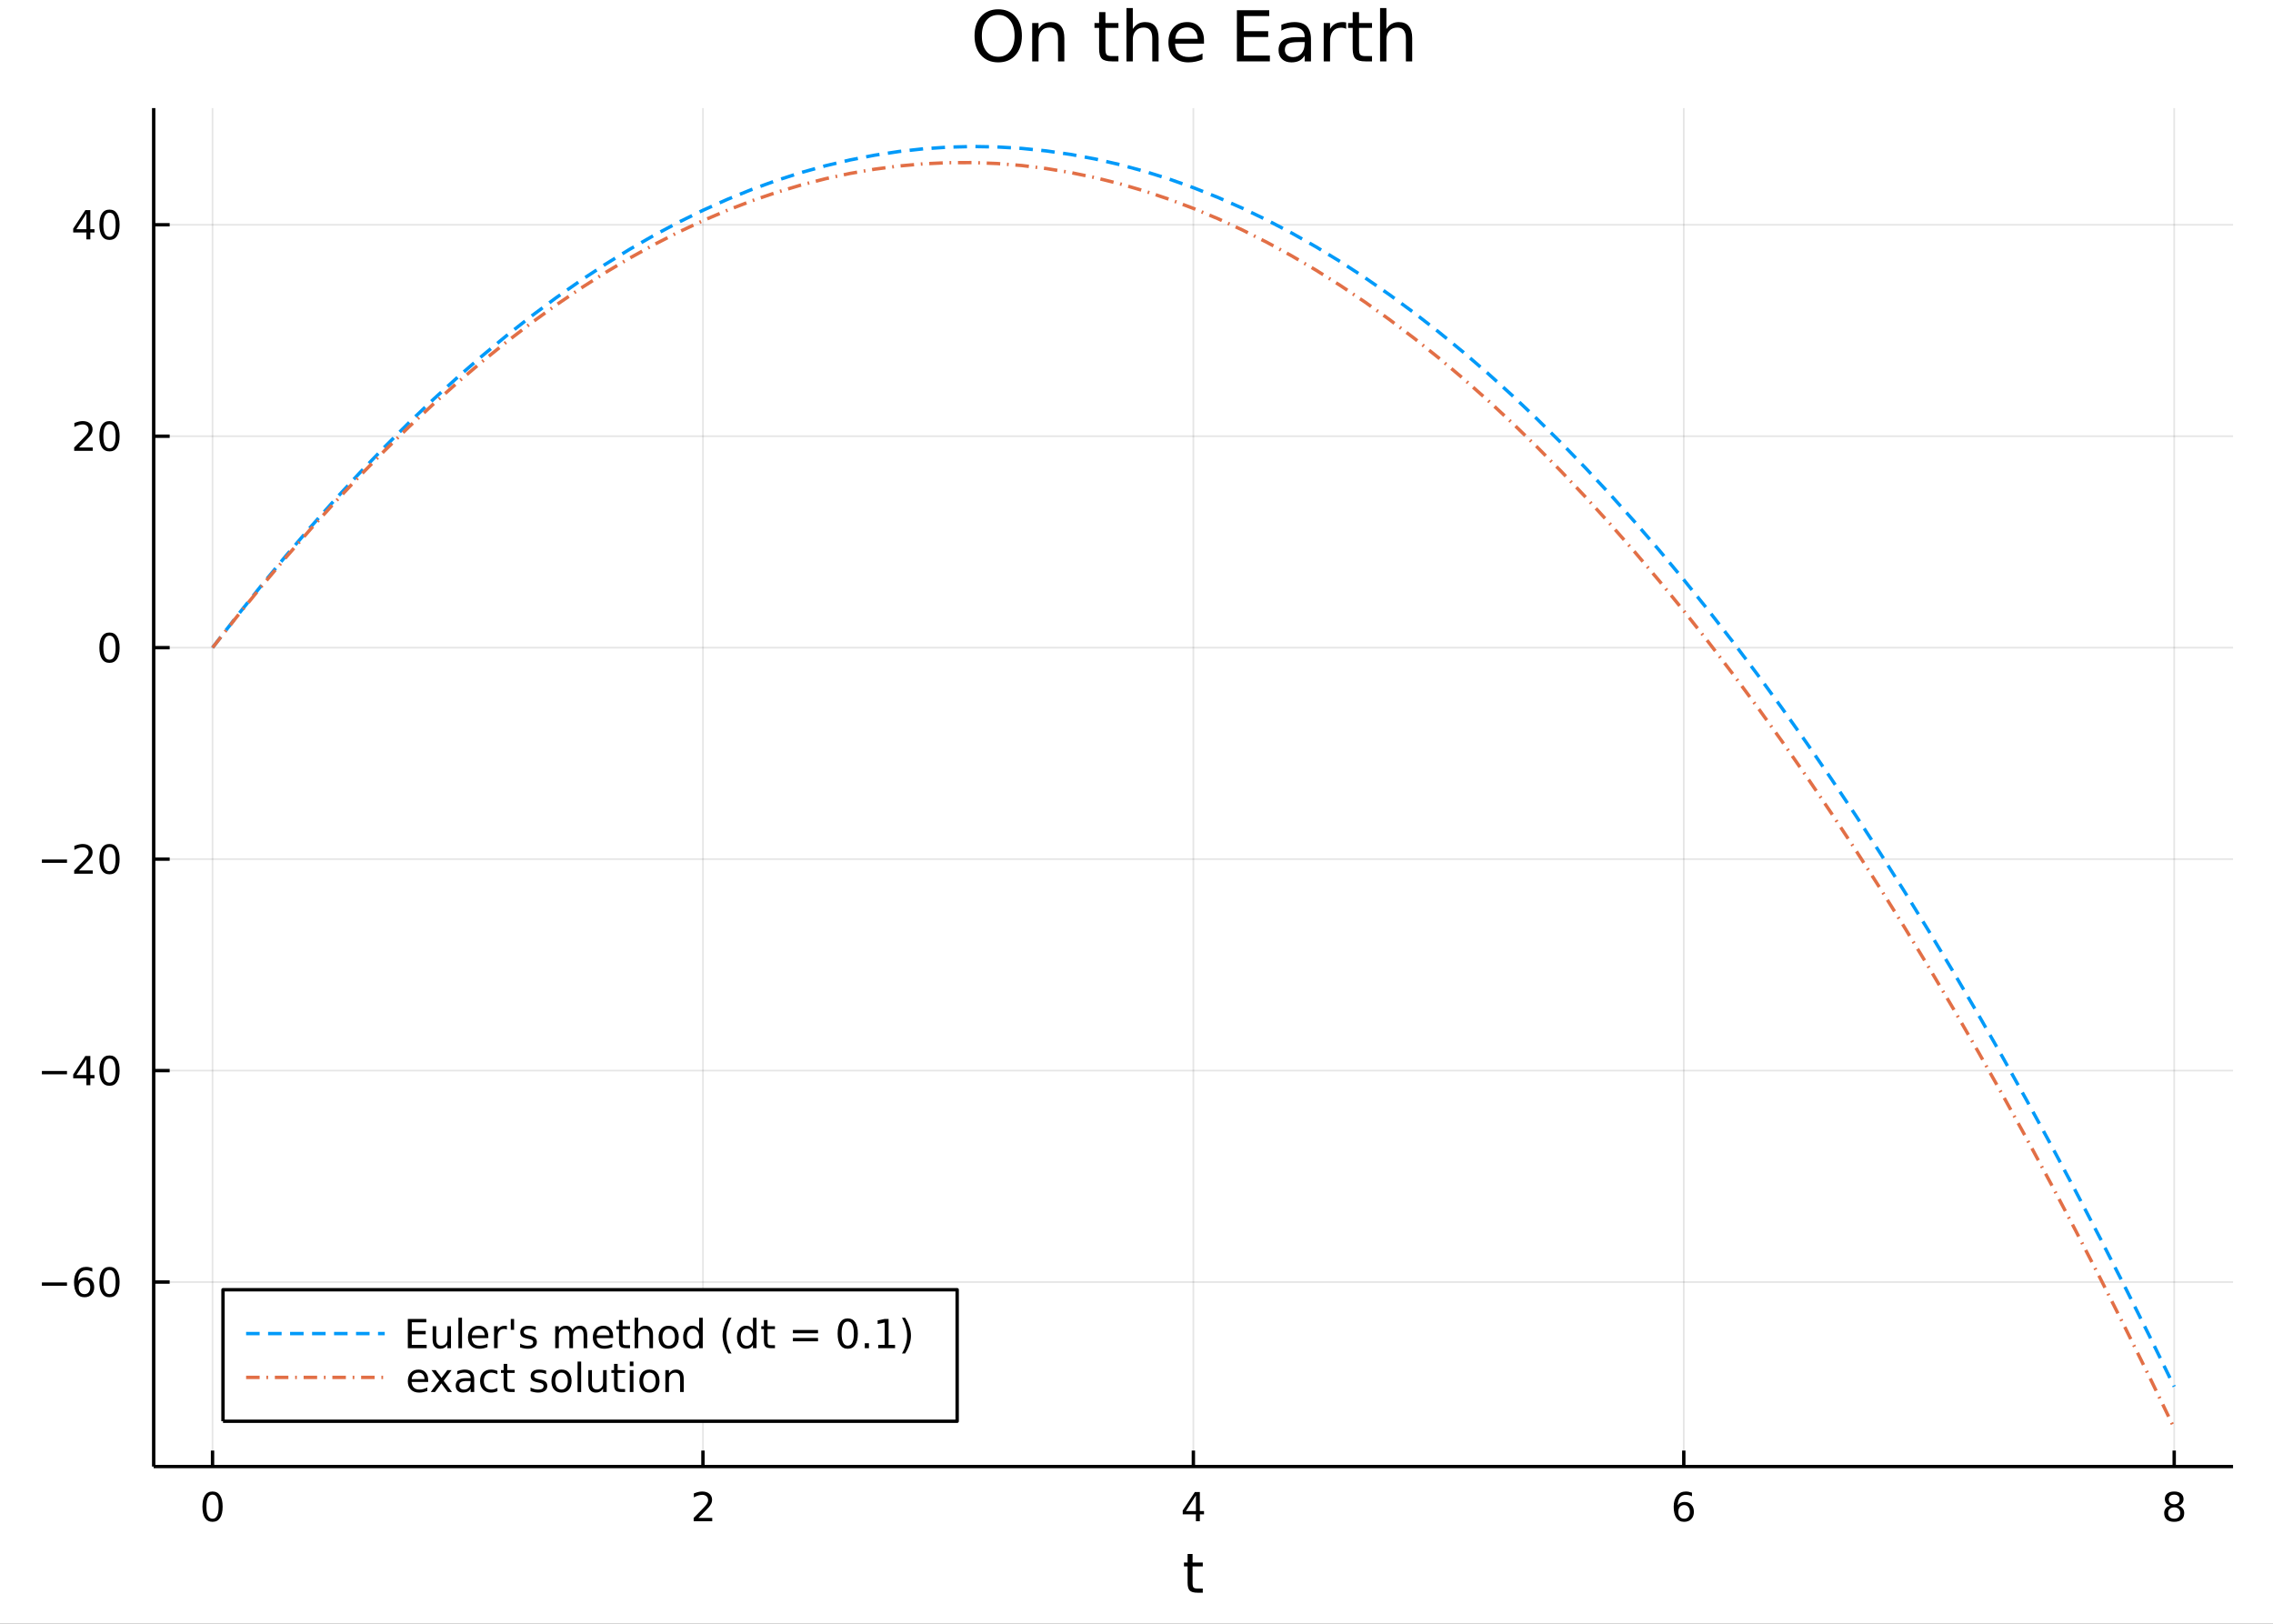 <?xml version="1.0" encoding="utf-8"?>
<svg xmlns="http://www.w3.org/2000/svg" xmlns:xlink="http://www.w3.org/1999/xlink" width="672" height="480" viewBox="0 0 2688 1920">
<rect x="0" y="0" width="2688" height="1920" fill="#333333" stroke="none"/>
<defs>
  <clipPath id="clip880">
    <rect x="0" y="0" width="2688" height="1920"/>
  </clipPath>
</defs>
<path clip-path="url(#clip880)" d="
M0 1920 L2688 1920 L2688 0 L0 0  Z
  " fill="#ffffff" fill-rule="evenodd" fill-opacity="1"/>
<defs>
  <clipPath id="clip881">
    <rect x="537" y="0" width="1883" height="1883"/>
  </clipPath>
</defs>
<path clip-path="url(#clip880)" d="
M181.747 1734.12 L2640.76 1734.12 L2640.76 127.792 L181.747 127.792  Z
  " fill="#ffffff" fill-rule="evenodd" fill-opacity="1"/>
<defs>
  <clipPath id="clip882">
    <rect x="181" y="127" width="2460" height="1607"/>
  </clipPath>
</defs>
<polyline clip-path="url(#clip882)" style="stroke:#000000; stroke-linecap:butt; stroke-linejoin:round; stroke-width:2; stroke-opacity:0.1; fill:none" points="
  251.341,1734.12 251.341,127.792 
  "/>
<polyline clip-path="url(#clip882)" style="stroke:#000000; stroke-linecap:butt; stroke-linejoin:round; stroke-width:2; stroke-opacity:0.1; fill:none" points="
  831.296,1734.12 831.296,127.792 
  "/>
<polyline clip-path="url(#clip882)" style="stroke:#000000; stroke-linecap:butt; stroke-linejoin:round; stroke-width:2; stroke-opacity:0.1; fill:none" points="
  1411.25,1734.12 1411.25,127.792 
  "/>
<polyline clip-path="url(#clip882)" style="stroke:#000000; stroke-linecap:butt; stroke-linejoin:round; stroke-width:2; stroke-opacity:0.1; fill:none" points="
  1991.21,1734.12 1991.21,127.792 
  "/>
<polyline clip-path="url(#clip882)" style="stroke:#000000; stroke-linecap:butt; stroke-linejoin:round; stroke-width:2; stroke-opacity:0.1; fill:none" points="
  2571.16,1734.12 2571.16,127.792 
  "/>
<polyline clip-path="url(#clip880)" style="stroke:#000000; stroke-linecap:butt; stroke-linejoin:round; stroke-width:4; stroke-opacity:1; fill:none" points="
  181.747,1734.12 2640.76,1734.12 
  "/>
<polyline clip-path="url(#clip880)" style="stroke:#000000; stroke-linecap:butt; stroke-linejoin:round; stroke-width:4; stroke-opacity:1; fill:none" points="
  251.341,1734.12 251.341,1715.22 
  "/>
<polyline clip-path="url(#clip880)" style="stroke:#000000; stroke-linecap:butt; stroke-linejoin:round; stroke-width:4; stroke-opacity:1; fill:none" points="
  831.296,1734.12 831.296,1715.22 
  "/>
<polyline clip-path="url(#clip880)" style="stroke:#000000; stroke-linecap:butt; stroke-linejoin:round; stroke-width:4; stroke-opacity:1; fill:none" points="
  1411.25,1734.12 1411.25,1715.22 
  "/>
<polyline clip-path="url(#clip880)" style="stroke:#000000; stroke-linecap:butt; stroke-linejoin:round; stroke-width:4; stroke-opacity:1; fill:none" points="
  1991.21,1734.12 1991.21,1715.22 
  "/>
<polyline clip-path="url(#clip880)" style="stroke:#000000; stroke-linecap:butt; stroke-linejoin:round; stroke-width:4; stroke-opacity:1; fill:none" points="
  2571.16,1734.12 2571.16,1715.22 
  "/>
<path clip-path="url(#clip880)" d="M251.341 1767.34 Q247.73 1767.34 245.901 1770.9 Q244.096 1774.45 244.096 1781.58 Q244.096 1788.68 245.901 1792.25 Q247.73 1795.79 251.341 1795.79 Q254.975 1795.79 256.781 1792.25 Q258.61 1788.68 258.61 1781.58 Q258.61 1774.45 256.781 1770.9 Q254.975 1767.34 251.341 1767.34 M251.341 1763.64 Q257.151 1763.64 260.207 1768.24 Q263.286 1772.83 263.286 1781.58 Q263.286 1790.3 260.207 1794.91 Q257.151 1799.49 251.341 1799.49 Q245.531 1799.49 242.452 1794.91 Q239.397 1790.3 239.397 1781.58 Q239.397 1772.83 242.452 1768.24 Q245.531 1763.64 251.341 1763.64 Z" fill="#000000" fill-rule="evenodd" fill-opacity="1" /><path clip-path="url(#clip880)" d="M825.949 1794.89 L842.268 1794.89 L842.268 1798.82 L820.324 1798.82 L820.324 1794.89 Q822.986 1792.13 827.569 1787.5 Q832.176 1782.85 833.356 1781.51 Q835.602 1778.98 836.481 1777.25 Q837.384 1775.49 837.384 1773.8 Q837.384 1771.04 835.44 1769.31 Q833.518 1767.57 830.417 1767.57 Q828.218 1767.57 825.764 1768.34 Q823.333 1769.1 820.556 1770.65 L820.556 1765.93 Q823.38 1764.79 825.833 1764.21 Q828.287 1763.64 830.324 1763.64 Q835.694 1763.64 838.889 1766.32 Q842.083 1769.01 842.083 1773.5 Q842.083 1775.63 841.273 1777.55 Q840.486 1779.45 838.38 1782.04 Q837.801 1782.71 834.699 1785.93 Q831.597 1789.12 825.949 1794.89 Z" fill="#000000" fill-rule="evenodd" fill-opacity="1" /><path clip-path="url(#clip880)" d="M1414.26 1768.34 L1402.46 1786.78 L1414.26 1786.78 L1414.26 1768.34 M1413.03 1764.26 L1418.91 1764.26 L1418.91 1786.78 L1423.84 1786.78 L1423.84 1790.67 L1418.91 1790.67 L1418.91 1798.82 L1414.26 1798.82 L1414.26 1790.67 L1398.66 1790.67 L1398.66 1786.16 L1413.03 1764.26 Z" fill="#000000" fill-rule="evenodd" fill-opacity="1" /><path clip-path="url(#clip880)" d="M1991.61 1779.68 Q1988.46 1779.68 1986.61 1781.83 Q1984.78 1783.98 1984.78 1787.73 Q1984.78 1791.46 1986.61 1793.64 Q1988.46 1795.79 1991.61 1795.79 Q1994.76 1795.79 1996.59 1793.64 Q1998.44 1791.46 1998.44 1787.73 Q1998.44 1783.98 1996.59 1781.83 Q1994.76 1779.68 1991.61 1779.68 M2000.89 1765.02 L2000.89 1769.28 Q1999.13 1768.45 1997.33 1768.01 Q1995.55 1767.57 1993.79 1767.57 Q1989.16 1767.57 1986.7 1770.7 Q1984.27 1773.82 1983.93 1780.14 Q1985.29 1778.13 1987.35 1777.06 Q1989.41 1775.97 1991.89 1775.97 Q1997.1 1775.97 2000.11 1779.15 Q2003.14 1782.29 2003.14 1787.73 Q2003.14 1793.06 1999.99 1796.27 Q1996.84 1799.49 1991.61 1799.49 Q1985.62 1799.49 1982.44 1794.91 Q1979.27 1790.3 1979.27 1781.58 Q1979.27 1773.38 1983.16 1768.52 Q1987.05 1763.64 1993.6 1763.64 Q1995.36 1763.64 1997.14 1763.98 Q1998.95 1764.33 2000.89 1765.02 Z" fill="#000000" fill-rule="evenodd" fill-opacity="1" /><path clip-path="url(#clip880)" d="M2571.16 1782.41 Q2567.83 1782.41 2565.91 1784.19 Q2564.01 1785.97 2564.01 1789.1 Q2564.01 1792.22 2565.91 1794.01 Q2567.83 1795.79 2571.16 1795.79 Q2574.49 1795.79 2576.42 1794.01 Q2578.34 1792.2 2578.34 1789.1 Q2578.34 1785.97 2576.42 1784.19 Q2574.52 1782.41 2571.16 1782.41 M2566.49 1780.42 Q2563.48 1779.68 2561.79 1777.62 Q2560.12 1775.56 2560.12 1772.59 Q2560.12 1768.45 2563.06 1766.04 Q2566.02 1763.64 2571.16 1763.64 Q2576.32 1763.64 2579.26 1766.04 Q2582.2 1768.45 2582.2 1772.59 Q2582.2 1775.56 2580.51 1777.62 Q2578.85 1779.68 2575.86 1780.42 Q2579.24 1781.21 2581.11 1783.5 Q2583.01 1785.79 2583.01 1789.1 Q2583.01 1794.12 2579.93 1796.81 Q2576.88 1799.49 2571.16 1799.49 Q2565.44 1799.49 2562.37 1796.81 Q2559.31 1794.12 2559.31 1789.1 Q2559.31 1785.79 2561.21 1783.5 Q2563.11 1781.21 2566.49 1780.42 M2564.77 1773.03 Q2564.77 1775.72 2566.44 1777.22 Q2568.13 1778.73 2571.16 1778.73 Q2574.17 1778.73 2575.86 1777.22 Q2577.57 1775.72 2577.57 1773.03 Q2577.57 1770.35 2575.86 1768.84 Q2574.17 1767.34 2571.16 1767.34 Q2568.13 1767.34 2566.44 1768.84 Q2564.77 1770.35 2564.77 1773.03 Z" fill="#000000" fill-rule="evenodd" fill-opacity="1" /><path clip-path="url(#clip880)" d="M1410.31 1837.53 L1410.31 1847.65 L1422.38 1847.65 L1422.38 1852.2 L1410.31 1852.2 L1410.31 1871.56 Q1410.31 1875.92 1411.49 1877.16 Q1412.7 1878.4 1416.36 1878.4 L1422.38 1878.4 L1422.38 1883.3 L1416.36 1883.3 Q1409.58 1883.3 1407 1880.79 Q1404.42 1878.24 1404.42 1871.56 L1404.42 1852.2 L1400.13 1852.2 L1400.13 1847.65 L1404.42 1847.65 L1404.42 1837.53 L1410.31 1837.53 Z" fill="#000000" fill-rule="evenodd" fill-opacity="1" /><polyline clip-path="url(#clip882)" style="stroke:#000000; stroke-linecap:butt; stroke-linejoin:round; stroke-width:2; stroke-opacity:0.1; fill:none" points="
  181.747,1515.97 2640.76,1515.97 
  "/>
<polyline clip-path="url(#clip882)" style="stroke:#000000; stroke-linecap:butt; stroke-linejoin:round; stroke-width:2; stroke-opacity:0.1; fill:none" points="
  181.747,1265.92 2640.76,1265.92 
  "/>
<polyline clip-path="url(#clip882)" style="stroke:#000000; stroke-linecap:butt; stroke-linejoin:round; stroke-width:2; stroke-opacity:0.1; fill:none" points="
  181.747,1015.88 2640.76,1015.88 
  "/>
<polyline clip-path="url(#clip882)" style="stroke:#000000; stroke-linecap:butt; stroke-linejoin:round; stroke-width:2; stroke-opacity:0.1; fill:none" points="
  181.747,765.841 2640.76,765.841 
  "/>
<polyline clip-path="url(#clip882)" style="stroke:#000000; stroke-linecap:butt; stroke-linejoin:round; stroke-width:2; stroke-opacity:0.1; fill:none" points="
  181.747,515.8 2640.76,515.8 
  "/>
<polyline clip-path="url(#clip882)" style="stroke:#000000; stroke-linecap:butt; stroke-linejoin:round; stroke-width:2; stroke-opacity:0.1; fill:none" points="
  181.747,265.758 2640.76,265.758 
  "/>
<polyline clip-path="url(#clip880)" style="stroke:#000000; stroke-linecap:butt; stroke-linejoin:round; stroke-width:4; stroke-opacity:1; fill:none" points="
  181.747,1734.12 181.747,127.792 
  "/>
<polyline clip-path="url(#clip880)" style="stroke:#000000; stroke-linecap:butt; stroke-linejoin:round; stroke-width:4; stroke-opacity:1; fill:none" points="
  181.747,1515.97 200.644,1515.97 
  "/>
<polyline clip-path="url(#clip880)" style="stroke:#000000; stroke-linecap:butt; stroke-linejoin:round; stroke-width:4; stroke-opacity:1; fill:none" points="
  181.747,1265.92 200.644,1265.92 
  "/>
<polyline clip-path="url(#clip880)" style="stroke:#000000; stroke-linecap:butt; stroke-linejoin:round; stroke-width:4; stroke-opacity:1; fill:none" points="
  181.747,1015.88 200.644,1015.88 
  "/>
<polyline clip-path="url(#clip880)" style="stroke:#000000; stroke-linecap:butt; stroke-linejoin:round; stroke-width:4; stroke-opacity:1; fill:none" points="
  181.747,765.841 200.644,765.841 
  "/>
<polyline clip-path="url(#clip880)" style="stroke:#000000; stroke-linecap:butt; stroke-linejoin:round; stroke-width:4; stroke-opacity:1; fill:none" points="
  181.747,515.8 200.644,515.8 
  "/>
<polyline clip-path="url(#clip880)" style="stroke:#000000; stroke-linecap:butt; stroke-linejoin:round; stroke-width:4; stroke-opacity:1; fill:none" points="
  181.747,265.758 200.644,265.758 
  "/>
<path clip-path="url(#clip880)" d="M49.552 1516.42 L79.228 1516.42 L79.228 1520.35 L49.552 1520.35 L49.552 1516.42 Z" fill="#000000" fill-rule="evenodd" fill-opacity="1" /><path clip-path="url(#clip880)" d="M99.899 1514.1 Q96.751 1514.1 94.899 1516.26 Q93.07 1518.41 93.07 1522.16 Q93.07 1525.89 94.899 1528.06 Q96.751 1530.21 99.899 1530.21 Q103.047 1530.21 104.876 1528.06 Q106.728 1525.89 106.728 1522.16 Q106.728 1518.41 104.876 1516.26 Q103.047 1514.1 99.899 1514.1 M109.181 1499.45 L109.181 1503.71 Q107.422 1502.88 105.617 1502.44 Q103.834 1502 102.075 1502 Q97.445 1502 94.992 1505.12 Q92.561 1508.25 92.214 1514.57 Q93.58 1512.55 95.64 1511.49 Q97.7 1510.4 100.177 1510.4 Q105.385 1510.4 108.394 1513.57 Q111.427 1516.72 111.427 1522.16 Q111.427 1527.48 108.279 1530.7 Q105.131 1533.92 99.899 1533.92 Q93.904 1533.92 90.733 1529.33 Q87.561 1524.73 87.561 1516 Q87.561 1507.81 91.45 1502.95 Q95.339 1498.06 101.89 1498.06 Q103.649 1498.06 105.431 1498.41 Q107.237 1498.76 109.181 1499.45 Z" fill="#000000" fill-rule="evenodd" fill-opacity="1" /><path clip-path="url(#clip880)" d="M129.482 1501.76 Q125.871 1501.76 124.042 1505.33 Q122.237 1508.87 122.237 1516 Q122.237 1523.11 124.042 1526.67 Q125.871 1530.21 129.482 1530.21 Q133.116 1530.21 134.922 1526.67 Q136.751 1523.11 136.751 1516 Q136.751 1508.87 134.922 1505.33 Q133.116 1501.76 129.482 1501.76 M129.482 1498.06 Q135.292 1498.06 138.348 1502.67 Q141.427 1507.25 141.427 1516 Q141.427 1524.73 138.348 1529.33 Q135.292 1533.92 129.482 1533.92 Q123.672 1533.92 120.593 1529.33 Q117.538 1524.73 117.538 1516 Q117.538 1507.25 120.593 1502.67 Q123.672 1498.06 129.482 1498.06 Z" fill="#000000" fill-rule="evenodd" fill-opacity="1" /><path clip-path="url(#clip880)" d="M49.552 1266.38 L79.228 1266.38 L79.228 1270.31 L49.552 1270.31 L49.552 1266.38 Z" fill="#000000" fill-rule="evenodd" fill-opacity="1" /><path clip-path="url(#clip880)" d="M102.168 1252.72 L90.362 1271.17 L102.168 1271.17 L102.168 1252.72 M100.941 1248.64 L106.82 1248.64 L106.82 1271.17 L111.751 1271.17 L111.751 1275.06 L106.82 1275.06 L106.82 1283.2 L102.168 1283.2 L102.168 1275.06 L86.566 1275.06 L86.566 1270.54 L100.941 1248.64 Z" fill="#000000" fill-rule="evenodd" fill-opacity="1" /><path clip-path="url(#clip880)" d="M129.482 1251.72 Q125.871 1251.72 124.042 1255.29 Q122.237 1258.83 122.237 1265.96 Q122.237 1273.07 124.042 1276.63 Q125.871 1280.17 129.482 1280.17 Q133.116 1280.17 134.922 1276.63 Q136.751 1273.07 136.751 1265.96 Q136.751 1258.83 134.922 1255.29 Q133.116 1251.72 129.482 1251.72 M129.482 1248.02 Q135.292 1248.02 138.348 1252.63 Q141.427 1257.21 141.427 1265.96 Q141.427 1274.69 138.348 1279.29 Q135.292 1283.88 129.482 1283.88 Q123.672 1283.88 120.593 1279.29 Q117.538 1274.69 117.538 1265.96 Q117.538 1257.21 120.593 1252.63 Q123.672 1248.02 129.482 1248.02 Z" fill="#000000" fill-rule="evenodd" fill-opacity="1" /><path clip-path="url(#clip880)" d="M49.552 1016.33 L79.228 1016.33 L79.228 1020.27 L49.552 1020.27 L49.552 1016.33 Z" fill="#000000" fill-rule="evenodd" fill-opacity="1" /><path clip-path="url(#clip880)" d="M93.348 1029.23 L109.668 1029.23 L109.668 1033.16 L87.723 1033.16 L87.723 1029.23 Q90.385 1026.47 94.969 1021.84 Q99.575 1017.19 100.756 1015.85 Q103.001 1013.33 103.881 1011.59 Q104.783 1009.83 104.783 1008.14 Q104.783 1005.39 102.839 1003.65 Q100.918 1001.91 97.816 1001.91 Q95.617 1001.91 93.163 1002.68 Q90.733 1003.44 87.955 1004.99 L87.955 1000.27 Q90.779 999.135 93.232 998.557 Q95.686 997.978 97.723 997.978 Q103.094 997.978 106.288 1000.66 Q109.482 1003.35 109.482 1007.84 Q109.482 1009.97 108.672 1011.89 Q107.885 1013.79 105.779 1016.38 Q105.2 1017.05 102.098 1020.27 Q98.996 1023.46 93.348 1029.23 Z" fill="#000000" fill-rule="evenodd" fill-opacity="1" /><path clip-path="url(#clip880)" d="M129.482 1001.68 Q125.871 1001.68 124.042 1005.25 Q122.237 1008.79 122.237 1015.92 Q122.237 1023.02 124.042 1026.59 Q125.871 1030.13 129.482 1030.13 Q133.116 1030.13 134.922 1026.59 Q136.751 1023.02 136.751 1015.92 Q136.751 1008.79 134.922 1005.25 Q133.116 1001.68 129.482 1001.68 M129.482 997.978 Q135.292 997.978 138.348 1002.58 Q141.427 1007.17 141.427 1015.92 Q141.427 1024.64 138.348 1029.25 Q135.292 1033.83 129.482 1033.83 Q123.672 1033.83 120.593 1029.25 Q117.538 1024.64 117.538 1015.92 Q117.538 1007.17 120.593 1002.58 Q123.672 997.978 129.482 997.978 Z" fill="#000000" fill-rule="evenodd" fill-opacity="1" /><path clip-path="url(#clip880)" d="M129.482 751.64 Q125.871 751.64 124.042 755.205 Q122.237 758.746 122.237 765.876 Q122.237 772.982 124.042 776.547 Q125.871 780.089 129.482 780.089 Q133.116 780.089 134.922 776.547 Q136.751 772.982 136.751 765.876 Q136.751 758.746 134.922 755.205 Q133.116 751.64 129.482 751.64 M129.482 747.936 Q135.292 747.936 138.348 752.543 Q141.427 757.126 141.427 765.876 Q141.427 774.603 138.348 779.209 Q135.292 783.793 129.482 783.793 Q123.672 783.793 120.593 779.209 Q117.538 774.603 117.538 765.876 Q117.538 757.126 120.593 752.543 Q123.672 747.936 129.482 747.936 Z" fill="#000000" fill-rule="evenodd" fill-opacity="1" /><path clip-path="url(#clip880)" d="M93.348 529.144 L109.668 529.144 L109.668 533.08 L87.723 533.08 L87.723 529.144 Q90.385 526.39 94.969 521.76 Q99.575 517.108 100.756 515.765 Q103.001 513.242 103.881 511.506 Q104.783 509.746 104.783 508.057 Q104.783 505.302 102.839 503.566 Q100.918 501.83 97.816 501.83 Q95.617 501.83 93.163 502.594 Q90.733 503.358 87.955 504.909 L87.955 500.186 Q90.779 499.052 93.232 498.473 Q95.686 497.895 97.723 497.895 Q103.094 497.895 106.288 500.58 Q109.482 503.265 109.482 507.756 Q109.482 509.885 108.672 511.807 Q107.885 513.705 105.779 516.297 Q105.2 516.969 102.098 520.186 Q98.996 523.381 93.348 529.144 Z" fill="#000000" fill-rule="evenodd" fill-opacity="1" /><path clip-path="url(#clip880)" d="M129.482 501.598 Q125.871 501.598 124.042 505.163 Q122.237 508.705 122.237 515.834 Q122.237 522.941 124.042 526.506 Q125.871 530.047 129.482 530.047 Q133.116 530.047 134.922 526.506 Q136.751 522.941 136.751 515.834 Q136.751 508.705 134.922 505.163 Q133.116 501.598 129.482 501.598 M129.482 497.895 Q135.292 497.895 138.348 502.501 Q141.427 507.084 141.427 515.834 Q141.427 524.561 138.348 529.168 Q135.292 533.751 129.482 533.751 Q123.672 533.751 120.593 529.168 Q117.538 524.561 117.538 515.834 Q117.538 507.084 120.593 502.501 Q123.672 497.895 129.482 497.895 Z" fill="#000000" fill-rule="evenodd" fill-opacity="1" /><path clip-path="url(#clip880)" d="M102.168 252.552 L90.362 271.001 L102.168 271.001 L102.168 252.552 M100.941 248.478 L106.82 248.478 L106.82 271.001 L111.751 271.001 L111.751 274.89 L106.82 274.89 L106.82 283.038 L102.168 283.038 L102.168 274.89 L86.566 274.89 L86.566 270.376 L100.941 248.478 Z" fill="#000000" fill-rule="evenodd" fill-opacity="1" /><path clip-path="url(#clip880)" d="M129.482 251.557 Q125.871 251.557 124.042 255.122 Q122.237 258.663 122.237 265.793 Q122.237 272.899 124.042 276.464 Q125.871 280.006 129.482 280.006 Q133.116 280.006 134.922 276.464 Q136.751 272.899 136.751 265.793 Q136.751 258.663 134.922 255.122 Q133.116 251.557 129.482 251.557 M129.482 247.853 Q135.292 247.853 138.348 252.459 Q141.427 257.043 141.427 265.793 Q141.427 274.52 138.348 279.126 Q135.292 283.709 129.482 283.709 Q123.672 283.709 120.593 279.126 Q117.538 274.52 117.538 265.793 Q117.538 257.043 120.593 252.459 Q123.672 247.853 129.482 247.853 Z" fill="#000000" fill-rule="evenodd" fill-opacity="1" /><path clip-path="url(#clip880)" d="M1180.51 17.646 Q1171.6 17.646 1166.33 24.289 Q1161.11 30.933 1161.11 42.397 Q1161.11 53.82 1166.33 60.464 Q1171.6 67.107 1180.51 67.107 Q1189.42 67.107 1194.61 60.464 Q1199.83 53.82 1199.83 42.397 Q1199.83 30.933 1194.61 24.289 Q1189.42 17.646 1180.51 17.646 M1180.51 11.002 Q1193.23 11.002 1200.85 19.55 Q1208.46 28.057 1208.46 42.397 Q1208.46 56.697 1200.85 65.244 Q1193.23 73.751 1180.51 73.751 Q1167.75 73.751 1160.1 65.244 Q1152.48 56.737 1152.48 42.397 Q1152.48 28.057 1160.1 19.55 Q1167.75 11.002 1180.51 11.002 Z" fill="#000000" fill-rule="evenodd" fill-opacity="1" /><path clip-path="url(#clip880)" d="M1258.65 45.192 L1258.65 72.576 L1251.2 72.576 L1251.2 45.435 Q1251.2 38.994 1248.69 35.794 Q1246.18 32.594 1241.15 32.594 Q1235.12 32.594 1231.63 36.442 Q1228.15 40.29 1228.15 46.934 L1228.15 72.576 L1220.66 72.576 L1220.66 27.206 L1228.15 27.206 L1228.15 34.254 Q1230.82 30.163 1234.43 28.138 Q1238.08 26.112 1242.81 26.112 Q1250.63 26.112 1254.64 30.973 Q1258.65 35.794 1258.65 45.192 Z" fill="#000000" fill-rule="evenodd" fill-opacity="1" /><path clip-path="url(#clip880)" d="M1307.26 14.324 L1307.26 27.206 L1322.62 27.206 L1322.62 32.999 L1307.26 32.999 L1307.26 57.628 Q1307.26 63.178 1308.76 64.758 Q1310.3 66.338 1314.96 66.338 L1322.62 66.338 L1322.62 72.576 L1314.96 72.576 Q1306.33 72.576 1303.05 69.376 Q1299.77 66.135 1299.77 57.628 L1299.77 32.999 L1294.3 32.999 L1294.3 27.206 L1299.77 27.206 L1299.77 14.324 L1307.26 14.324 Z" fill="#000000" fill-rule="evenodd" fill-opacity="1" /><path clip-path="url(#clip880)" d="M1370.13 45.192 L1370.13 72.576 L1362.68 72.576 L1362.68 45.435 Q1362.68 38.994 1360.17 35.794 Q1357.66 32.594 1352.63 32.594 Q1346.6 32.594 1343.12 36.442 Q1339.63 40.29 1339.63 46.934 L1339.63 72.576 L1332.14 72.576 L1332.14 9.544 L1339.63 9.544 L1339.63 34.254 Q1342.3 30.163 1345.91 28.138 Q1349.56 26.112 1354.3 26.112 Q1362.11 26.112 1366.12 30.973 Q1370.13 35.794 1370.13 45.192 Z" fill="#000000" fill-rule="evenodd" fill-opacity="1" /><path clip-path="url(#clip880)" d="M1423.81 48.028 L1423.81 51.673 L1389.54 51.673 Q1390.02 59.37 1394.16 63.421 Q1398.33 67.431 1405.74 67.431 Q1410.04 67.431 1414.05 66.378 Q1418.1 65.325 1422.07 63.218 L1422.07 70.267 Q1418.06 71.968 1413.84 72.86 Q1409.63 73.751 1405.3 73.751 Q1394.44 73.751 1388.08 67.431 Q1381.76 61.112 1381.76 50.337 Q1381.76 39.197 1387.76 32.675 Q1393.79 26.112 1404 26.112 Q1413.16 26.112 1418.46 32.026 Q1423.81 37.9 1423.81 48.028 M1416.36 45.84 Q1416.27 39.723 1412.91 36.077 Q1409.59 32.431 1404.08 32.431 Q1397.84 32.431 1394.08 35.956 Q1390.35 39.48 1389.78 45.88 L1416.36 45.84 Z" fill="#000000" fill-rule="evenodd" fill-opacity="1" /><path clip-path="url(#clip880)" d="M1462.74 12.096 L1500.98 12.096 L1500.98 18.983 L1470.92 18.983 L1470.92 36.888 L1499.72 36.888 L1499.72 43.774 L1470.92 43.774 L1470.92 65.689 L1501.71 65.689 L1501.71 72.576 L1462.74 72.576 L1462.74 12.096 Z" fill="#000000" fill-rule="evenodd" fill-opacity="1" /><path clip-path="url(#clip880)" d="M1535.45 49.769 Q1526.42 49.769 1522.93 51.835 Q1519.45 53.901 1519.45 58.884 Q1519.45 62.854 1522.04 65.203 Q1524.68 67.512 1529.17 67.512 Q1535.37 67.512 1539.1 63.137 Q1542.87 58.722 1542.87 51.43 L1542.87 49.769 L1535.45 49.769 M1550.32 46.691 L1550.32 72.576 L1542.87 72.576 L1542.87 65.689 Q1540.31 69.821 1536.51 71.806 Q1532.7 73.751 1527.19 73.751 Q1520.22 73.751 1516.09 69.862 Q1512 65.933 1512 59.37 Q1512 51.714 1517.1 47.825 Q1522.25 43.936 1532.41 43.936 L1542.87 43.936 L1542.87 43.207 Q1542.87 38.062 1539.46 35.267 Q1536.1 32.431 1529.98 32.431 Q1526.09 32.431 1522.41 33.363 Q1518.72 34.295 1515.32 36.158 L1515.32 29.272 Q1519.41 27.692 1523.26 26.922 Q1527.11 26.112 1530.75 26.112 Q1540.6 26.112 1545.46 31.216 Q1550.32 36.32 1550.32 46.691 Z" fill="#000000" fill-rule="evenodd" fill-opacity="1" /><path clip-path="url(#clip880)" d="M1591.96 34.173 Q1590.71 33.444 1589.21 33.12 Q1587.75 32.756 1585.97 32.756 Q1579.65 32.756 1576.24 36.888 Q1572.88 40.979 1572.88 48.676 L1572.88 72.576 L1565.39 72.576 L1565.39 27.206 L1572.88 27.206 L1572.88 34.254 Q1575.23 30.122 1579 28.138 Q1582.77 26.112 1588.15 26.112 Q1588.92 26.112 1589.86 26.234 Q1590.79 26.315 1591.92 26.517 L1591.96 34.173 Z" fill="#000000" fill-rule="evenodd" fill-opacity="1" /><path clip-path="url(#clip880)" d="M1607.15 14.324 L1607.15 27.206 L1622.51 27.206 L1622.51 32.999 L1607.15 32.999 L1607.15 57.628 Q1607.15 63.178 1608.65 64.758 Q1610.19 66.338 1614.85 66.338 L1622.51 66.338 L1622.51 72.576 L1614.85 72.576 Q1606.22 72.576 1602.94 69.376 Q1599.66 66.135 1599.66 57.628 L1599.66 32.999 L1594.19 32.999 L1594.19 27.206 L1599.66 27.206 L1599.66 14.324 L1607.15 14.324 Z" fill="#000000" fill-rule="evenodd" fill-opacity="1" /><path clip-path="url(#clip880)" d="M1670.02 45.192 L1670.02 72.576 L1662.57 72.576 L1662.57 45.435 Q1662.57 38.994 1660.06 35.794 Q1657.55 32.594 1652.52 32.594 Q1646.49 32.594 1643 36.442 Q1639.52 40.29 1639.52 46.934 L1639.52 72.576 L1632.03 72.576 L1632.03 9.544 L1639.52 9.544 L1639.52 34.254 Q1642.19 30.163 1645.8 28.138 Q1649.44 26.112 1654.18 26.112 Q1662 26.112 1666.01 30.973 Q1670.02 35.794 1670.02 45.192 Z" fill="#000000" fill-rule="evenodd" fill-opacity="1" /><polyline clip-path="url(#clip882)" style="stroke:#009af9; stroke-linecap:butt; stroke-linejoin:round; stroke-width:4; stroke-opacity:1; fill:none" stroke-dasharray="16, 10" points="
  251.341,765.841 280.339,728.335 309.337,692.055 338.334,657.001 367.332,623.173 396.33,590.57 425.328,559.194 454.325,529.044 483.323,500.12 512.321,472.422 
  541.319,445.95 570.316,420.705 599.314,396.685 628.312,373.891 657.31,352.323 686.307,331.981 715.305,312.866 744.303,294.976 773.301,278.312 802.299,262.875 
  831.296,248.663 860.294,235.678 889.292,223.918 918.29,213.385 947.287,204.077 976.285,195.996 1005.28,189.14 1034.28,183.511 1063.28,179.108 1092.28,175.931 
  1121.27,173.979 1150.27,173.254 1179.27,173.755 1208.27,175.482 1237.26,178.435 1266.26,182.614 1295.26,188.019 1324.26,194.65 1353.26,202.507 1382.25,211.59 
  1411.25,221.899 1440.25,233.434 1469.25,246.195 1498.24,260.183 1527.24,275.396 1556.24,291.835 1585.24,309.501 1614.24,328.392 1643.23,348.509 1672.23,369.853 
  1701.23,392.422 1730.23,416.218 1759.22,441.239 1788.22,467.487 1817.22,494.961 1846.22,523.66 1875.22,553.586 1904.21,584.738 1933.21,617.116 1962.21,650.719 
  1991.21,685.549 2020.2,721.605 2049.2,758.887 2078.2,797.395 2107.2,837.129 2136.2,878.089 2165.19,920.275 2194.19,963.687 2223.19,1008.33 2252.19,1054.19 
  2281.18,1101.28 2310.18,1149.6 2339.18,1199.14 2368.18,1249.91 2397.17,1301.9 2426.17,1355.12 2455.17,1409.57 2484.17,1465.24 2513.17,1522.14 2542.16,1580.26 
  2571.16,1639.61 
  "/>
<polyline clip-path="url(#clip882)" style="stroke:#e26f46; stroke-linecap:butt; stroke-linejoin:round; stroke-width:4; stroke-opacity:1; fill:none" stroke-dasharray="16, 8, 2, 8" points="
  251.341,765.841 280.339,728.948 309.337,693.281 338.334,658.84 367.332,625.625 396.33,593.636 425.328,562.872 454.325,533.335 483.323,505.024 512.321,477.94 
  541.319,452.081 570.316,427.448 599.314,404.041 628.312,381.86 657.31,360.905 686.307,341.177 715.305,322.674 744.303,305.397 773.301,289.347 802.299,274.522 
  831.296,260.923 860.294,248.551 889.292,237.404 918.29,227.484 947.287,218.79 976.285,211.321 1005.28,205.079 1034.28,200.063 1063.28,196.272 1092.28,193.708 
  1121.27,192.37 1150.27,192.258 1179.27,193.372 1208.27,195.711 1237.26,199.277 1266.26,204.069 1295.26,210.087 1324.26,217.331 1353.26,225.802 1382.25,235.498 
  1411.25,246.42 1440.25,258.568 1469.25,271.942 1498.24,286.542 1527.24,302.369 1556.24,319.421 1585.24,337.699 1614.24,357.204 1643.23,377.934 1672.23,399.891 
  1701.23,423.073 1730.23,447.482 1759.22,473.116 1788.22,499.977 1817.22,528.064 1846.22,557.376 1875.22,587.915 1904.21,619.68 1933.21,652.671 1962.21,686.887 
  1991.21,722.33 2020.2,758.999 2049.2,796.894 2078.2,836.015 2107.2,876.362 2136.2,917.935 2165.19,960.734 2194.19,1004.76 2223.19,1050.01 2252.19,1096.49 
  2281.18,1144.19 2310.18,1193.12 2339.18,1243.28 2368.18,1294.66 2397.17,1347.26 2426.17,1401.1 2455.17,1456.16 2484.17,1512.44 2513.17,1569.95 2542.16,1628.69 
  2571.16,1688.65 
  "/>
<path clip-path="url(#clip880)" d="
M263.714 1680.57 L1131.91 1680.57 L1131.91 1525.05 L263.714 1525.05  Z
  " fill="#ffffff" fill-rule="evenodd" fill-opacity="1"/>
<polyline clip-path="url(#clip880)" style="stroke:#000000; stroke-linecap:butt; stroke-linejoin:round; stroke-width:4; stroke-opacity:1; fill:none" points="
  263.714,1680.57 1131.91,1680.57 1131.91,1525.05 263.714,1525.05 263.714,1680.57 
  "/>
<polyline clip-path="url(#clip880)" style="stroke:#009af9; stroke-linecap:butt; stroke-linejoin:round; stroke-width:4; stroke-opacity:1; fill:none" stroke-dasharray="16, 10" points="
  291.036,1576.89 454.97,1576.89 
  "/>
<path clip-path="url(#clip880)" d="M482.292 1559.61 L504.144 1559.61 L504.144 1563.55 L486.968 1563.55 L486.968 1573.78 L503.426 1573.78 L503.426 1577.71 L486.968 1577.71 L486.968 1590.24 L504.561 1590.24 L504.561 1594.17 L482.292 1594.17 L482.292 1559.61 Z" fill="#000000" fill-rule="evenodd" fill-opacity="1" /><path clip-path="url(#clip880)" d="M511.621 1583.94 L511.621 1568.25 L515.88 1568.25 L515.88 1583.78 Q515.88 1587.46 517.315 1589.31 Q518.75 1591.14 521.621 1591.14 Q525.07 1591.14 527.06 1588.94 Q529.074 1586.74 529.074 1582.95 L529.074 1568.25 L533.334 1568.25 L533.334 1594.17 L529.074 1594.17 L529.074 1590.19 Q527.523 1592.55 525.463 1593.71 Q523.426 1594.84 520.718 1594.84 Q516.25 1594.84 513.936 1592.07 Q511.621 1589.29 511.621 1583.94 M522.338 1567.62 L522.338 1567.62 Z" fill="#000000" fill-rule="evenodd" fill-opacity="1" /><path clip-path="url(#clip880)" d="M542.107 1558.15 L546.366 1558.15 L546.366 1594.17 L542.107 1594.17 L542.107 1558.15 Z" fill="#000000" fill-rule="evenodd" fill-opacity="1" /><path clip-path="url(#clip880)" d="M577.454 1580.15 L577.454 1582.23 L557.871 1582.23 Q558.148 1586.63 560.509 1588.94 Q562.894 1591.23 567.13 1591.23 Q569.583 1591.23 571.875 1590.63 Q574.19 1590.03 576.458 1588.83 L576.458 1592.85 Q574.167 1593.83 571.759 1594.33 Q569.352 1594.84 566.875 1594.84 Q560.671 1594.84 557.037 1591.23 Q553.426 1587.62 553.426 1581.46 Q553.426 1575.1 556.852 1571.37 Q560.301 1567.62 566.134 1567.62 Q571.366 1567.62 574.398 1571 Q577.454 1574.36 577.454 1580.15 M573.195 1578.9 Q573.148 1575.4 571.227 1573.32 Q569.329 1571.23 566.181 1571.23 Q562.616 1571.23 560.463 1573.25 Q558.333 1575.26 558.009 1578.92 L573.195 1578.9 Z" fill="#000000" fill-rule="evenodd" fill-opacity="1" /><path clip-path="url(#clip880)" d="M599.468 1572.23 Q598.75 1571.81 597.893 1571.63 Q597.06 1571.42 596.042 1571.42 Q592.431 1571.42 590.486 1573.78 Q588.565 1576.12 588.565 1580.52 L588.565 1594.17 L584.282 1594.17 L584.282 1568.25 L588.565 1568.25 L588.565 1572.27 Q589.907 1569.91 592.06 1568.78 Q594.213 1567.62 597.292 1567.62 Q597.731 1567.62 598.264 1567.69 Q598.796 1567.74 599.444 1567.85 L599.468 1572.23 Z" fill="#000000" fill-rule="evenodd" fill-opacity="1" /><path clip-path="url(#clip880)" d="M607.963 1559.61 L607.963 1572.46 L604.028 1572.46 L604.028 1559.61 L607.963 1559.61 Z" fill="#000000" fill-rule="evenodd" fill-opacity="1" /><path clip-path="url(#clip880)" d="M633.495 1569.01 L633.495 1573.04 Q631.69 1572.11 629.745 1571.65 Q627.801 1571.19 625.717 1571.19 Q622.546 1571.19 620.949 1572.16 Q619.375 1573.13 619.375 1575.08 Q619.375 1576.56 620.509 1577.41 Q621.643 1578.25 625.069 1579.01 L626.528 1579.33 Q631.065 1580.31 632.963 1582.09 Q634.884 1583.85 634.884 1587.02 Q634.884 1590.63 632.014 1592.74 Q629.166 1594.84 624.166 1594.84 Q622.083 1594.84 619.815 1594.43 Q617.569 1594.03 615.069 1593.22 L615.069 1588.83 Q617.43 1590.05 619.722 1590.68 Q622.014 1591.28 624.259 1591.28 Q627.268 1591.28 628.889 1590.26 Q630.509 1589.22 630.509 1587.34 Q630.509 1585.61 629.328 1584.68 Q628.171 1583.76 624.213 1582.9 L622.731 1582.55 Q618.773 1581.72 617.014 1580.01 Q615.254 1578.27 615.254 1575.26 Q615.254 1571.6 617.847 1569.61 Q620.44 1567.62 625.208 1567.62 Q627.569 1567.62 629.653 1567.97 Q631.736 1568.32 633.495 1569.01 Z" fill="#000000" fill-rule="evenodd" fill-opacity="1" /><path clip-path="url(#clip880)" d="M676.921 1573.22 Q678.518 1570.35 680.74 1568.99 Q682.962 1567.62 685.972 1567.62 Q690.023 1567.62 692.222 1570.47 Q694.421 1573.29 694.421 1578.52 L694.421 1594.17 L690.138 1594.17 L690.138 1578.66 Q690.138 1574.94 688.819 1573.13 Q687.499 1571.33 684.791 1571.33 Q681.481 1571.33 679.56 1573.52 Q677.638 1575.72 677.638 1579.52 L677.638 1594.17 L673.356 1594.17 L673.356 1578.66 Q673.356 1574.91 672.037 1573.13 Q670.717 1571.33 667.963 1571.33 Q664.699 1571.33 662.777 1573.55 Q660.856 1575.75 660.856 1579.52 L660.856 1594.17 L656.574 1594.17 L656.574 1568.25 L660.856 1568.25 L660.856 1572.27 Q662.314 1569.89 664.351 1568.76 Q666.388 1567.62 669.189 1567.62 Q672.013 1567.62 673.981 1569.06 Q675.972 1570.49 676.921 1573.22 Z" fill="#000000" fill-rule="evenodd" fill-opacity="1" /><path clip-path="url(#clip880)" d="M725.092 1580.15 L725.092 1582.23 L705.509 1582.23 Q705.786 1586.63 708.147 1588.94 Q710.532 1591.23 714.768 1591.23 Q717.222 1591.23 719.513 1590.63 Q721.828 1590.03 724.096 1588.83 L724.096 1592.85 Q721.805 1593.83 719.397 1594.33 Q716.99 1594.84 714.513 1594.84 Q708.31 1594.84 704.675 1591.23 Q701.064 1587.62 701.064 1581.46 Q701.064 1575.1 704.49 1571.37 Q707.939 1567.62 713.772 1567.62 Q719.004 1567.62 722.036 1571 Q725.092 1574.36 725.092 1580.15 M720.833 1578.9 Q720.786 1575.4 718.865 1573.32 Q716.967 1571.23 713.819 1571.23 Q710.254 1571.23 708.101 1573.25 Q705.972 1575.26 705.647 1578.92 L720.833 1578.9 Z" fill="#000000" fill-rule="evenodd" fill-opacity="1" /><path clip-path="url(#clip880)" d="M736.295 1560.89 L736.295 1568.25 L745.069 1568.25 L745.069 1571.56 L736.295 1571.56 L736.295 1585.63 Q736.295 1588.8 737.152 1589.71 Q738.032 1590.61 740.694 1590.61 L745.069 1590.61 L745.069 1594.17 L740.694 1594.17 Q735.763 1594.17 733.888 1592.34 Q732.013 1590.49 732.013 1585.63 L732.013 1571.56 L728.888 1571.56 L728.888 1568.25 L732.013 1568.25 L732.013 1560.89 L736.295 1560.89 Z" fill="#000000" fill-rule="evenodd" fill-opacity="1" /><path clip-path="url(#clip880)" d="M772.221 1578.52 L772.221 1594.17 L767.962 1594.17 L767.962 1578.66 Q767.962 1574.98 766.527 1573.15 Q765.092 1571.33 762.221 1571.33 Q758.772 1571.33 756.781 1573.52 Q754.791 1575.72 754.791 1579.52 L754.791 1594.17 L750.508 1594.17 L750.508 1558.15 L754.791 1558.15 L754.791 1572.27 Q756.319 1569.94 758.379 1568.78 Q760.462 1567.62 763.17 1567.62 Q767.638 1567.62 769.93 1570.4 Q772.221 1573.15 772.221 1578.52 Z" fill="#000000" fill-rule="evenodd" fill-opacity="1" /><path clip-path="url(#clip880)" d="M790.763 1571.23 Q787.337 1571.23 785.346 1573.92 Q783.355 1576.58 783.355 1581.23 Q783.355 1585.89 785.323 1588.57 Q787.314 1591.23 790.763 1591.23 Q794.166 1591.23 796.156 1588.55 Q798.147 1585.86 798.147 1581.23 Q798.147 1576.63 796.156 1573.94 Q794.166 1571.23 790.763 1571.23 M790.763 1567.62 Q796.318 1567.62 799.49 1571.23 Q802.661 1574.84 802.661 1581.23 Q802.661 1587.6 799.49 1591.23 Q796.318 1594.84 790.763 1594.84 Q785.184 1594.84 782.013 1591.23 Q778.865 1587.6 778.865 1581.23 Q778.865 1574.84 782.013 1571.23 Q785.184 1567.62 790.763 1567.62 Z" fill="#000000" fill-rule="evenodd" fill-opacity="1" /><path clip-path="url(#clip880)" d="M826.781 1572.18 L826.781 1558.15 L831.04 1558.15 L831.04 1594.17 L826.781 1594.17 L826.781 1590.28 Q825.439 1592.6 823.378 1593.73 Q821.341 1594.84 818.471 1594.84 Q813.772 1594.84 810.809 1591.09 Q807.869 1587.34 807.869 1581.23 Q807.869 1575.12 810.809 1571.37 Q813.772 1567.62 818.471 1567.62 Q821.341 1567.62 823.378 1568.76 Q825.439 1569.87 826.781 1572.18 M812.267 1581.23 Q812.267 1585.93 814.189 1588.62 Q816.133 1591.28 819.513 1591.28 Q822.892 1591.28 824.837 1588.62 Q826.781 1585.93 826.781 1581.23 Q826.781 1576.53 824.837 1573.87 Q822.892 1571.19 819.513 1571.19 Q816.133 1571.19 814.189 1573.87 Q812.267 1576.53 812.267 1581.23 Z" fill="#000000" fill-rule="evenodd" fill-opacity="1" /><path clip-path="url(#clip880)" d="M865.114 1558.2 Q862.012 1563.52 860.508 1568.73 Q859.003 1573.94 859.003 1579.29 Q859.003 1584.64 860.508 1589.89 Q862.036 1595.12 865.114 1600.42 L861.411 1600.42 Q857.938 1594.98 856.202 1589.73 Q854.489 1584.47 854.489 1579.29 Q854.489 1574.13 856.202 1568.9 Q857.915 1563.66 861.411 1558.2 L865.114 1558.2 Z" fill="#000000" fill-rule="evenodd" fill-opacity="1" /><path clip-path="url(#clip880)" d="M890.438 1572.18 L890.438 1558.15 L894.697 1558.15 L894.697 1594.17 L890.438 1594.17 L890.438 1590.28 Q889.096 1592.6 887.035 1593.73 Q884.998 1594.84 882.128 1594.84 Q877.429 1594.84 874.466 1591.09 Q871.526 1587.34 871.526 1581.23 Q871.526 1575.12 874.466 1571.37 Q877.429 1567.62 882.128 1567.62 Q884.998 1567.62 887.035 1568.76 Q889.096 1569.87 890.438 1572.18 M875.924 1581.23 Q875.924 1585.93 877.846 1588.62 Q879.79 1591.28 883.17 1591.28 Q886.549 1591.28 888.494 1588.62 Q890.438 1585.93 890.438 1581.23 Q890.438 1576.53 888.494 1573.87 Q886.549 1571.19 883.17 1571.19 Q879.79 1571.19 877.846 1573.87 Q875.924 1576.53 875.924 1581.23 Z" fill="#000000" fill-rule="evenodd" fill-opacity="1" /><path clip-path="url(#clip880)" d="M907.683 1560.89 L907.683 1568.25 L916.457 1568.25 L916.457 1571.56 L907.683 1571.56 L907.683 1585.63 Q907.683 1588.8 908.54 1589.71 Q909.42 1590.61 912.082 1590.61 L916.457 1590.61 L916.457 1594.17 L912.082 1594.17 Q907.151 1594.17 905.276 1592.34 Q903.401 1590.49 903.401 1585.63 L903.401 1571.56 L900.276 1571.56 L900.276 1568.25 L903.401 1568.25 L903.401 1560.89 L907.683 1560.89 Z" fill="#000000" fill-rule="evenodd" fill-opacity="1" /><path clip-path="url(#clip880)" d="M937.683 1572.65 L967.359 1572.65 L967.359 1576.53 L937.683 1576.53 L937.683 1572.65 M937.683 1582.09 L967.359 1582.09 L967.359 1586.02 L937.683 1586.02 L937.683 1582.09 Z" fill="#000000" fill-rule="evenodd" fill-opacity="1" /><path clip-path="url(#clip880)" d="M1002.52 1562.69 Q998.91 1562.69 997.081 1566.26 Q995.276 1569.8 995.276 1576.93 Q995.276 1584.03 997.081 1587.6 Q998.91 1591.14 1002.52 1591.14 Q1006.16 1591.14 1007.96 1587.6 Q1009.79 1584.03 1009.79 1576.93 Q1009.79 1569.8 1007.96 1566.26 Q1006.16 1562.69 1002.52 1562.69 M1002.52 1558.99 Q1008.33 1558.99 1011.39 1563.59 Q1014.47 1568.18 1014.47 1576.93 Q1014.47 1585.65 1011.39 1590.26 Q1008.33 1594.84 1002.52 1594.84 Q996.711 1594.84 993.632 1590.26 Q990.577 1585.65 990.577 1576.93 Q990.577 1568.18 993.632 1563.59 Q996.711 1558.99 1002.52 1558.99 Z" fill="#000000" fill-rule="evenodd" fill-opacity="1" /><path clip-path="url(#clip880)" d="M1022.68 1588.29 L1027.57 1588.29 L1027.57 1594.17 L1022.68 1594.17 L1022.68 1588.29 Z" fill="#000000" fill-rule="evenodd" fill-opacity="1" /><path clip-path="url(#clip880)" d="M1038.56 1590.24 L1046.2 1590.24 L1046.2 1563.87 L1037.89 1565.54 L1037.89 1561.28 L1046.15 1559.61 L1050.83 1559.61 L1050.83 1590.24 L1058.47 1590.24 L1058.47 1594.17 L1038.56 1594.17 L1038.56 1590.24 Z" fill="#000000" fill-rule="evenodd" fill-opacity="1" /><path clip-path="url(#clip880)" d="M1066.64 1558.2 L1070.34 1558.2 Q1073.82 1563.66 1075.53 1568.9 Q1077.27 1574.13 1077.27 1579.29 Q1077.27 1584.47 1075.53 1589.73 Q1073.82 1594.98 1070.34 1600.42 L1066.64 1600.42 Q1069.72 1595.12 1071.22 1589.89 Q1072.75 1584.64 1072.75 1579.29 Q1072.75 1573.94 1071.22 1568.73 Q1069.72 1563.52 1066.64 1558.2 Z" fill="#000000" fill-rule="evenodd" fill-opacity="1" /><polyline clip-path="url(#clip880)" style="stroke:#e26f46; stroke-linecap:butt; stroke-linejoin:round; stroke-width:4; stroke-opacity:1; fill:none" stroke-dasharray="16, 8, 2, 8" points="
  291.036,1628.73 454.97,1628.73 
  "/>
<path clip-path="url(#clip880)" d="M506.32 1631.99 L506.32 1634.07 L486.737 1634.07 Q487.014 1638.47 489.376 1640.78 Q491.76 1643.07 495.996 1643.07 Q498.45 1643.07 500.741 1642.47 Q503.056 1641.87 505.324 1640.67 L505.324 1644.69 Q503.033 1645.67 500.625 1646.17 Q498.218 1646.68 495.741 1646.68 Q489.538 1646.68 485.903 1643.07 Q482.292 1639.46 482.292 1633.3 Q482.292 1626.94 485.718 1623.21 Q489.167 1619.46 495 1619.46 Q500.232 1619.46 503.264 1622.84 Q506.32 1626.2 506.32 1631.99 M502.061 1630.74 Q502.014 1627.24 500.093 1625.16 Q498.195 1623.07 495.047 1623.07 Q491.482 1623.07 489.329 1625.09 Q487.2 1627.1 486.876 1630.76 L502.061 1630.74 Z" fill="#000000" fill-rule="evenodd" fill-opacity="1" /><path clip-path="url(#clip880)" d="M534.028 1620.09 L524.653 1632.7 L534.514 1646.01 L529.491 1646.01 L521.945 1635.83 L514.399 1646.01 L509.375 1646.01 L519.445 1632.45 L510.232 1620.09 L515.255 1620.09 L522.13 1629.32 L529.005 1620.09 L534.028 1620.09 Z" fill="#000000" fill-rule="evenodd" fill-opacity="1" /><path clip-path="url(#clip880)" d="M552.315 1632.98 Q547.153 1632.98 545.162 1634.16 Q543.172 1635.34 543.172 1638.19 Q543.172 1640.46 544.653 1641.8 Q546.158 1643.12 548.727 1643.12 Q552.269 1643.12 554.398 1640.62 Q556.551 1638.1 556.551 1633.93 L556.551 1632.98 L552.315 1632.98 M560.81 1631.22 L560.81 1646.01 L556.551 1646.01 L556.551 1642.08 Q555.093 1644.44 552.917 1645.57 Q550.741 1646.68 547.593 1646.68 Q543.611 1646.68 541.25 1644.46 Q538.912 1642.22 538.912 1638.47 Q538.912 1634.09 541.829 1631.87 Q544.769 1629.65 550.579 1629.65 L556.551 1629.65 L556.551 1629.23 Q556.551 1626.29 554.607 1624.69 Q552.685 1623.07 549.19 1623.07 Q546.968 1623.07 544.861 1623.61 Q542.755 1624.14 540.81 1625.2 L540.81 1621.27 Q543.148 1620.36 545.347 1619.93 Q547.546 1619.46 549.63 1619.46 Q555.255 1619.46 558.033 1622.38 Q560.81 1625.3 560.81 1631.22 Z" fill="#000000" fill-rule="evenodd" fill-opacity="1" /><path clip-path="url(#clip880)" d="M588.241 1621.08 L588.241 1625.06 Q586.435 1624.07 584.606 1623.58 Q582.801 1623.07 580.949 1623.07 Q576.806 1623.07 574.514 1625.71 Q572.222 1628.33 572.222 1633.07 Q572.222 1637.82 574.514 1640.46 Q576.806 1643.07 580.949 1643.07 Q582.801 1643.07 584.606 1642.59 Q586.435 1642.08 588.241 1641.08 L588.241 1645.02 Q586.458 1645.85 584.537 1646.27 Q582.639 1646.68 580.486 1646.68 Q574.63 1646.68 571.181 1643 Q567.732 1639.32 567.732 1633.07 Q567.732 1626.73 571.204 1623.1 Q574.699 1619.46 580.764 1619.46 Q582.731 1619.46 584.606 1619.88 Q586.481 1620.27 588.241 1621.08 Z" fill="#000000" fill-rule="evenodd" fill-opacity="1" /><path clip-path="url(#clip880)" d="M599.861 1612.73 L599.861 1620.09 L608.634 1620.09 L608.634 1623.4 L599.861 1623.4 L599.861 1637.47 Q599.861 1640.64 600.718 1641.55 Q601.597 1642.45 604.259 1642.45 L608.634 1642.45 L608.634 1646.01 L604.259 1646.01 Q599.329 1646.01 597.454 1644.18 Q595.579 1642.33 595.579 1637.47 L595.579 1623.4 L592.454 1623.4 L592.454 1620.09 L595.579 1620.09 L595.579 1612.73 L599.861 1612.73 Z" fill="#000000" fill-rule="evenodd" fill-opacity="1" /><path clip-path="url(#clip880)" d="M645.833 1620.85 L645.833 1624.88 Q644.027 1623.95 642.083 1623.49 Q640.139 1623.03 638.055 1623.03 Q634.884 1623.03 633.287 1624 Q631.713 1624.97 631.713 1626.92 Q631.713 1628.4 632.847 1629.25 Q633.981 1630.09 637.407 1630.85 L638.865 1631.17 Q643.402 1632.15 645.301 1633.93 Q647.222 1635.69 647.222 1638.86 Q647.222 1642.47 644.352 1644.58 Q641.504 1646.68 636.504 1646.68 Q634.421 1646.68 632.153 1646.27 Q629.907 1645.87 627.407 1645.06 L627.407 1640.67 Q629.768 1641.89 632.06 1642.52 Q634.352 1643.12 636.597 1643.12 Q639.606 1643.12 641.227 1642.1 Q642.847 1641.06 642.847 1639.18 Q642.847 1637.45 641.666 1636.52 Q640.509 1635.6 636.551 1634.74 L635.069 1634.39 Q631.111 1633.56 629.352 1631.85 Q627.592 1630.11 627.592 1627.1 Q627.592 1623.44 630.185 1621.45 Q632.778 1619.46 637.546 1619.46 Q639.907 1619.46 641.99 1619.81 Q644.074 1620.16 645.833 1620.85 Z" fill="#000000" fill-rule="evenodd" fill-opacity="1" /><path clip-path="url(#clip880)" d="M664.05 1623.07 Q660.625 1623.07 658.634 1625.76 Q656.643 1628.42 656.643 1633.07 Q656.643 1637.73 658.611 1640.41 Q660.601 1643.07 664.05 1643.07 Q667.453 1643.07 669.444 1640.39 Q671.435 1637.7 671.435 1633.07 Q671.435 1628.47 669.444 1625.78 Q667.453 1623.07 664.05 1623.07 M664.05 1619.46 Q669.606 1619.46 672.777 1623.07 Q675.949 1626.68 675.949 1633.07 Q675.949 1639.44 672.777 1643.07 Q669.606 1646.68 664.05 1646.68 Q658.472 1646.68 655.301 1643.07 Q652.152 1639.44 652.152 1633.07 Q652.152 1626.68 655.301 1623.07 Q658.472 1619.46 664.05 1619.46 Z" fill="#000000" fill-rule="evenodd" fill-opacity="1" /><path clip-path="url(#clip880)" d="M683.009 1609.99 L687.268 1609.99 L687.268 1646.01 L683.009 1646.01 L683.009 1609.99 Z" fill="#000000" fill-rule="evenodd" fill-opacity="1" /><path clip-path="url(#clip880)" d="M695.74 1635.78 L695.74 1620.09 L699.999 1620.09 L699.999 1635.62 Q699.999 1639.3 701.435 1641.15 Q702.87 1642.98 705.74 1642.98 Q709.189 1642.98 711.18 1640.78 Q713.194 1638.58 713.194 1634.79 L713.194 1620.09 L717.453 1620.09 L717.453 1646.01 L713.194 1646.01 L713.194 1642.03 Q711.643 1644.39 709.583 1645.55 Q707.546 1646.68 704.837 1646.68 Q700.37 1646.68 698.055 1643.91 Q695.74 1641.13 695.74 1635.78 M706.458 1619.46 L706.458 1619.46 Z" fill="#000000" fill-rule="evenodd" fill-opacity="1" /><path clip-path="url(#clip880)" d="M730.439 1612.73 L730.439 1620.09 L739.212 1620.09 L739.212 1623.4 L730.439 1623.4 L730.439 1637.47 Q730.439 1640.64 731.296 1641.55 Q732.175 1642.45 734.837 1642.45 L739.212 1642.45 L739.212 1646.01 L734.837 1646.01 Q729.907 1646.01 728.032 1644.18 Q726.157 1642.33 726.157 1637.47 L726.157 1623.4 L723.032 1623.4 L723.032 1620.09 L726.157 1620.09 L726.157 1612.73 L730.439 1612.73 Z" fill="#000000" fill-rule="evenodd" fill-opacity="1" /><path clip-path="url(#clip880)" d="M744.814 1620.09 L749.073 1620.09 L749.073 1646.01 L744.814 1646.01 L744.814 1620.09 M744.814 1609.99 L749.073 1609.99 L749.073 1615.39 L744.814 1615.39 L744.814 1609.99 Z" fill="#000000" fill-rule="evenodd" fill-opacity="1" /><path clip-path="url(#clip880)" d="M768.031 1623.07 Q764.606 1623.07 762.615 1625.76 Q760.624 1628.42 760.624 1633.07 Q760.624 1637.73 762.592 1640.41 Q764.582 1643.07 768.031 1643.07 Q771.434 1643.07 773.425 1640.39 Q775.416 1637.7 775.416 1633.07 Q775.416 1628.47 773.425 1625.78 Q771.434 1623.07 768.031 1623.07 M768.031 1619.46 Q773.587 1619.46 776.758 1623.07 Q779.93 1626.68 779.93 1633.07 Q779.93 1639.44 776.758 1643.07 Q773.587 1646.68 768.031 1646.68 Q762.453 1646.68 759.281 1643.07 Q756.133 1639.44 756.133 1633.07 Q756.133 1626.68 759.281 1623.07 Q762.453 1619.46 768.031 1619.46 Z" fill="#000000" fill-rule="evenodd" fill-opacity="1" /><path clip-path="url(#clip880)" d="M808.54 1630.36 L808.54 1646.01 L804.281 1646.01 L804.281 1630.5 Q804.281 1626.82 802.846 1624.99 Q801.411 1623.17 798.541 1623.17 Q795.091 1623.17 793.101 1625.36 Q791.11 1627.56 791.11 1631.36 L791.11 1646.01 L786.828 1646.01 L786.828 1620.09 L791.11 1620.09 L791.11 1624.11 Q792.638 1621.78 794.698 1620.62 Q796.781 1619.46 799.49 1619.46 Q803.957 1619.46 806.249 1622.24 Q808.54 1624.99 808.54 1630.36 Z" fill="#000000" fill-rule="evenodd" fill-opacity="1" /></svg>
